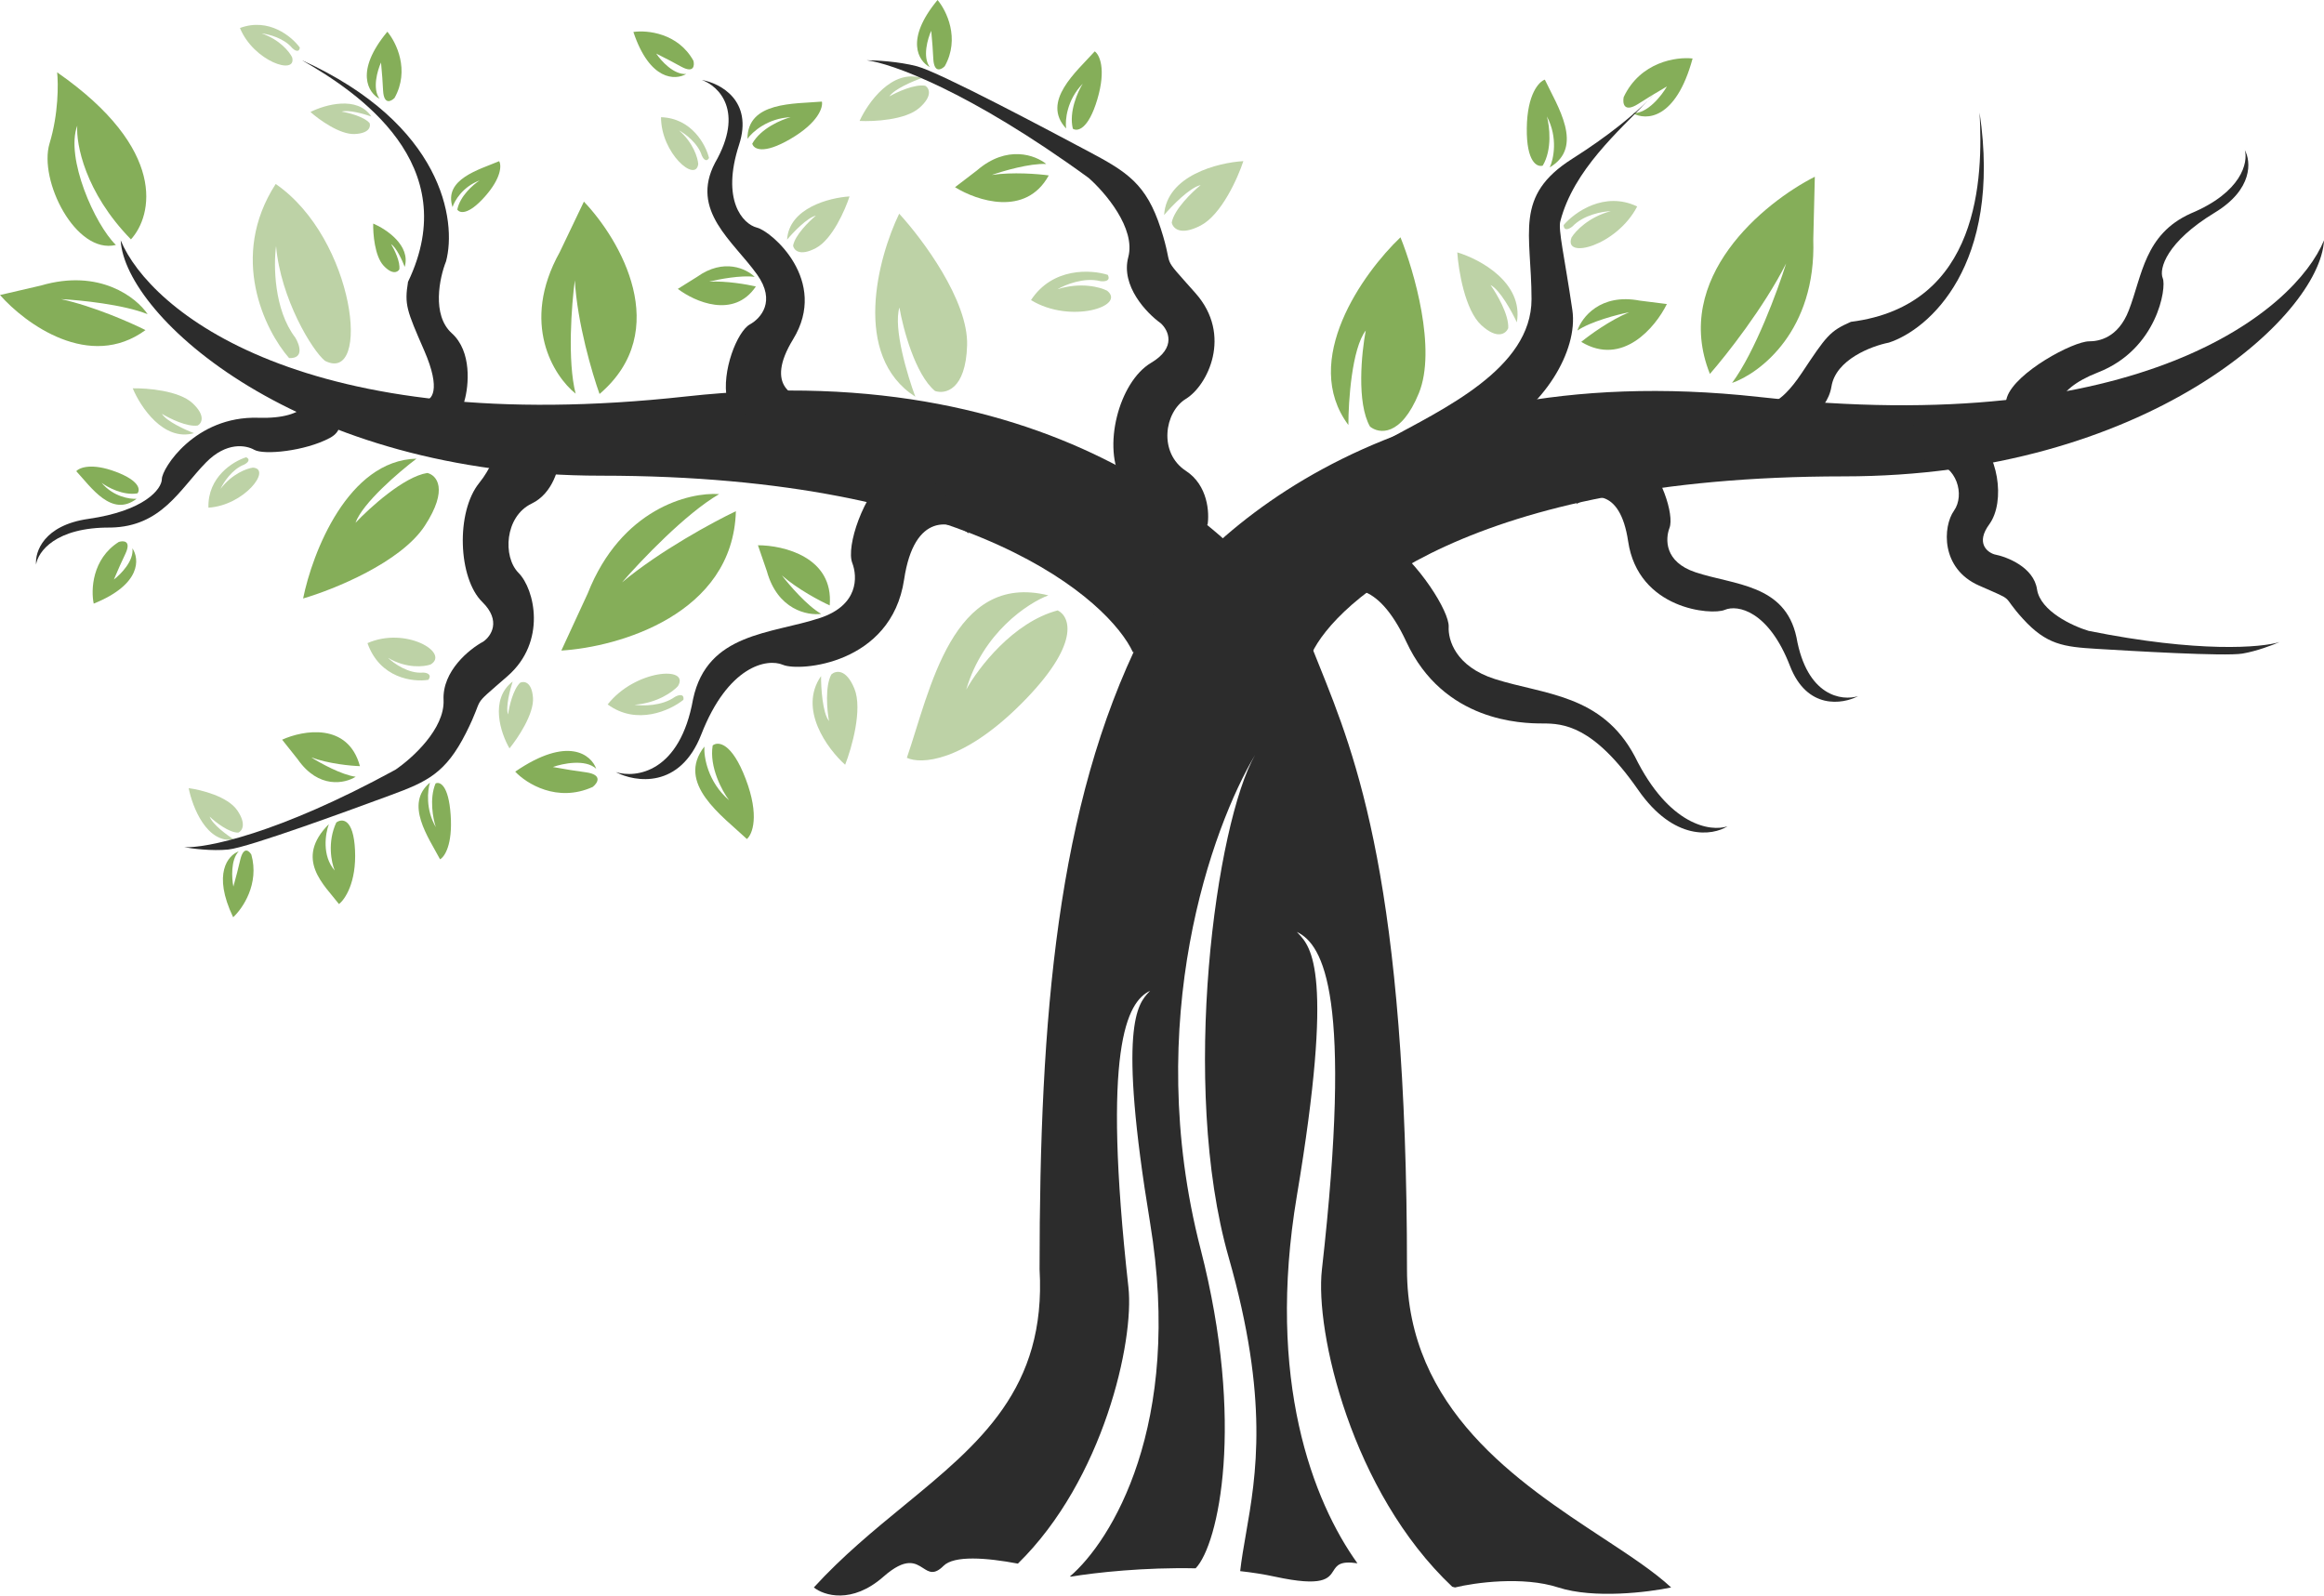 <svg width="182" height="125" viewBox="0 0 182 125" fill="none" xmlns="http://www.w3.org/2000/svg">
<g clip-path="url(#clip0_199_2987)">
<path fill-rule="evenodd" clip-rule="evenodd" d="M70.799 117.914C76.715 113.058 81.951 108.761 81.412 99.411C81.412 79.664 82.785 63.077 89.405 49.762L94.953 45.342L102.382 49.762C102.67 50.522 102.98 51.291 103.302 52.093L103.303 52.094L103.303 52.094C106.202 59.302 110.186 69.206 110.186 99.411C110.186 110.368 118.914 116.105 125.522 120.449C127.644 121.844 129.548 123.095 130.873 124.329C129.087 124.705 124.818 125.232 122.034 124.329C119.251 123.426 115.483 123.953 113.947 124.329C113.89 124.314 113.818 124.295 113.73 124.272C105.824 116.812 102.978 104.26 103.522 99.445C105.936 78.071 103.667 73.988 101.561 72.988C101.595 73.024 101.63 73.061 101.666 73.099C102.677 74.172 104.506 76.111 101.561 93.659C99.14 108.084 102.829 117.593 106.305 122.436C104.934 122.227 104.691 122.607 104.423 123.027C104.043 123.623 103.612 124.298 99.843 123.483C98.973 123.295 98.058 123.153 97.122 123.05C97.227 122.121 97.394 121.166 97.572 120.143C98.371 115.563 99.406 109.622 96.22 98.47C92.371 84.999 95.24 64.413 98.289 59.129C98.34 59.045 98.389 58.963 98.438 58.883C98.389 58.961 98.339 59.043 98.289 59.129C94.947 64.73 89.413 79.935 94.019 97.812C97.528 111.431 95.432 120.972 93.633 122.83C89.657 122.743 85.82 123.156 83.857 123.483C83.836 123.476 83.814 123.47 83.792 123.463C86.995 120.737 92.688 111.643 90.063 95.743C87.52 80.341 89.1 78.639 89.974 77.698C89.992 77.678 90.01 77.658 90.028 77.639C90.04 77.626 90.052 77.613 90.063 77.6C88.245 78.478 86.286 82.062 88.371 100.821C88.837 105.015 86.421 115.896 79.714 122.461C77.248 121.995 74.721 121.806 73.89 122.637C73.155 123.372 72.757 123.114 72.288 122.81C71.676 122.414 70.944 121.94 69.188 123.483C66.706 125.664 64.518 124.956 63.734 124.329C65.983 121.867 68.445 119.846 70.799 117.914Z" fill="#2C2C2C"/>
<path d="M47.064 37.255C76.407 37.255 86.903 47.16 88.721 51.078L102.449 50.138C98.531 43.023 83.756 27.739 53.741 31.049C23.726 34.359 11.708 24.279 9.452 18.825C9.765 24.749 23.368 37.255 47.064 37.255Z" fill="#2C2C2C"/>
<path d="M144.387 37.309C115.045 37.309 104.549 47.243 102.731 51.172L89.002 50.229C92.92 43.093 107.696 27.765 137.711 31.085C167.726 34.405 179.743 24.295 182 18.825C181.687 24.767 168.083 37.309 144.387 37.309Z" fill="#2C2C2C"/>
<path d="M62.109 26.575C59.853 30.261 62.172 31.245 63.614 31.277C61.577 32.186 57.389 33.458 56.938 31.277C56.486 29.095 57.735 25.957 58.724 25.408C59.571 24.937 60.793 23.604 59.288 21.497C57.408 18.864 54.023 16.514 55.997 12.752C58.329 8.69 56.279 6.734 54.963 6.264C56.405 6.515 59.006 7.882 57.878 11.342C56.467 15.667 58.16 17.548 59.288 17.83C60.417 18.112 64.93 21.968 62.109 26.575Z" fill="#2C2C2C"/>
<path d="M63.896 19.428C62.617 20.105 62.172 19.585 62.109 19.24C62.26 18.413 63.363 17.328 63.896 16.889C63.219 17.04 62.109 18.206 61.639 18.77C61.79 16.288 64.962 15.479 66.529 15.385C66.184 16.45 65.175 18.751 63.896 19.428Z" fill="#BDD2A6"/>
<path d="M94.03 17.662C92.407 18.506 91.842 17.857 91.762 17.427C91.953 16.395 93.354 15.043 94.03 14.495C93.171 14.683 91.762 16.137 91.165 16.841C91.357 13.745 95.382 12.736 97.372 12.619C96.934 13.948 95.653 16.817 94.03 17.662Z" fill="#BDD2A6"/>
<path d="M111.115 30.796C109.707 34.237 107.978 33.973 107.29 33.41C106.231 31.559 106.626 27.622 106.956 25.885C105.87 27.305 105.596 31.41 105.595 33.285C101.825 28.233 106.744 21.381 109.675 18.586C110.741 21.222 112.523 27.355 111.115 30.796Z" fill="#85AE59"/>
<path d="M75.737 27.045C75.633 30.552 74.018 30.891 73.224 30.622C71.675 29.338 70.719 25.729 70.436 24.085C69.946 25.699 71.064 29.416 71.684 31.073C66.68 27.859 68.755 20.176 70.418 16.736C72.234 18.711 75.84 23.538 75.737 27.045Z" fill="#BDD2A6"/>
<path d="M4.475 5.665C13.151 11.704 11.943 16.903 10.255 18.748C6.647 15.051 5.949 11.268 6.051 9.839C5.105 12.37 7.432 17.59 9.077 19.186C5.932 19.947 3.003 14.12 3.882 11.227C4.586 8.913 4.57 6.554 4.475 5.665Z" fill="#85AE59"/>
<path d="M71.995 8.452C73.08 7.5 72.76 6.899 72.464 6.718C71.646 6.564 70.249 7.208 69.652 7.549C70.034 6.971 71.509 6.35 72.199 6.112C69.854 5.37 67.967 8.042 67.317 9.471C68.424 9.528 70.911 9.405 71.995 8.452Z" fill="#BDD2A6"/>
<path d="M27.772 10.497C28.937 10.446 29.039 9.907 28.945 9.643C28.508 9.132 27.302 8.83 26.755 8.743C27.288 8.572 28.53 8.928 29.085 9.128C27.985 7.474 25.445 8.2 24.312 8.77C24.98 9.367 26.608 10.547 27.772 10.497Z" fill="#BDD2A6"/>
<path d="M30.035 20.801C30.73 21.551 31.149 21.314 31.271 21.101C31.365 20.519 30.883 19.542 30.631 19.126C31.047 19.386 31.514 20.418 31.695 20.902C32.177 19.228 30.25 17.942 29.227 17.509C29.207 18.294 29.341 20.051 30.035 20.801Z" fill="#85AE59"/>
<path d="M54.587 21.685C56.693 20.181 58.474 21.058 59.101 21.685C58.047 21.535 56.28 21.873 55.527 22.061C56.881 21.986 58.536 22.281 59.195 22.437C57.464 24.995 54.399 23.628 53.083 22.625L54.587 21.685Z" fill="#85AE59"/>
<path d="M76.496 13.357C78.862 11.305 81.106 12.159 81.933 12.843C80.647 12.782 78.556 13.391 77.672 13.703C79.294 13.458 81.321 13.624 82.132 13.738C80.339 17.016 76.491 15.719 74.791 14.661L76.496 13.357Z" fill="#85AE59"/>
<path d="M43.835 19.746C40.724 25.334 43.369 29.465 45.081 30.832C44.421 28.287 44.763 23.852 45.017 21.952C45.206 25.299 46.386 29.282 46.952 30.856C52.75 25.901 48.551 18.748 45.727 15.791L43.835 19.746Z" fill="#85AE59"/>
<path d="M51.766 9.179C54.173 9.254 55.276 11.341 55.527 12.376C55.301 12.752 55.057 12.407 54.963 12.188C54.662 11.21 53.646 10.464 53.176 10.213C54.304 11.191 54.649 12.376 54.681 12.846C54.493 14.351 51.766 12 51.766 9.179Z" fill="#BDD2A6"/>
<path d="M21.591 14.409C17.895 20.123 20.75 25.88 22.639 28.044C23.835 28.094 23.463 26.999 23.128 26.445C21.444 24.25 21.421 20.747 21.62 19.271C21.976 23.39 24.457 27.468 25.449 28.26C29.084 30.122 27.841 18.721 21.591 14.409Z" fill="#BDD2A6"/>
<path d="M18.792 2.193C21.049 1.353 22.86 2.868 23.483 3.731C23.416 4.164 23.059 3.937 22.89 3.77C22.241 2.978 21.019 2.672 20.489 2.617C21.903 3.096 22.671 4.062 22.877 4.486C23.272 5.95 19.859 4.805 18.792 2.193Z" fill="#BDD2A6"/>
<path d="M80.741 23.503C82.433 20.921 85.453 21.11 86.753 21.527C87.013 22.025 86.472 22.062 86.17 22.018C84.899 21.694 83.404 22.306 82.815 22.652C84.639 22.072 86.166 22.487 86.701 22.767C88.221 23.979 83.826 25.39 80.741 23.503Z" fill="#BDD2A6"/>
<path d="M61.921 10.871C59.74 12.15 59.006 11.655 58.912 11.248C59.589 10.044 61.2 9.367 61.921 9.179C60.116 9.254 58.912 10.339 58.536 10.871C58.536 7.938 62.203 8.145 64.366 7.957C64.46 8.395 64.103 9.593 61.921 10.871Z" fill="#85AE59"/>
<path d="M85.936 7.778C85.224 10.174 84.361 10.312 84.018 10.081C83.694 8.755 84.4 7.179 84.794 6.556C83.541 7.829 83.404 9.425 83.492 10.063C81.512 7.945 84.299 5.619 85.733 4.023C86.097 4.277 86.648 5.382 85.936 7.778Z" fill="#85AE59"/>
<path d="M37.973 15.398C36.652 16.886 35.982 16.693 35.813 16.411C36.027 15.346 37.068 14.448 37.561 14.132C36.229 14.627 35.592 15.731 35.44 16.221C34.727 14.026 37.521 13.289 39.093 12.623C39.27 12.928 39.294 13.911 37.973 15.398Z" fill="#85AE59"/>
<path d="M53.741 5.794C52.763 5.869 51.766 4.76 51.39 4.196C52.801 4.912 52.142 4.572 53.365 5.23C54.343 5.756 54.399 5.136 54.305 4.76C53.102 2.578 50.669 2.346 49.603 2.503C50.882 6.339 52.895 6.296 53.741 5.794Z" fill="#85AE59"/>
<path d="M20.228 32.719C24.204 32.842 24.593 31.058 24.291 30.151C25.612 31.102 27.77 33.263 25.828 34.301C23.886 35.339 20.656 35.653 19.913 35.229C19.277 34.866 17.745 34.569 16.116 36.236C14.08 38.319 12.654 41.239 8.673 41.318C4.327 41.28 2.964 43.233 2.826 44.215C2.73 43.231 3.412 41.14 6.917 40.639C11.298 40.014 12.672 38.309 12.677 37.51C12.682 36.71 15.258 32.566 20.228 32.719Z" fill="#2C2C2C"/>
<path d="M15.078 31.577C16.136 32.563 15.79 33.154 15.485 33.326C14.654 33.455 13.268 32.768 12.679 32.408C13.043 32.999 14.508 33.665 15.195 33.925C12.8 34.595 10.997 31.863 10.395 30.413C11.515 30.39 14.019 30.59 15.078 31.577Z" fill="#BDD2A6"/>
<path d="M16.324 39.76C16.251 37.353 18.266 36.123 19.283 35.809C19.673 36.011 19.344 36.276 19.131 36.383C18.173 36.744 17.491 37.804 17.27 38.288C18.176 37.102 19.337 36.685 19.805 36.624C21.318 36.719 19.14 39.586 16.324 39.76Z" fill="#BDD2A6"/>
<path d="M9.075 36.951C10.966 37.665 10.989 38.374 10.763 38.64C9.641 38.828 8.422 38.165 7.953 37.81C8.866 38.9 10.161 39.101 10.694 39.066C8.748 40.555 7.132 38.158 5.974 36.903C6.22 36.621 7.184 36.237 9.075 36.951Z" fill="#85AE59"/>
<path d="M10.368 42.943C10.504 43.914 9.458 44.978 8.918 45.388C9.546 43.936 9.247 44.614 9.829 43.353C10.294 42.345 9.671 42.327 9.301 42.444C7.198 43.779 7.117 46.221 7.339 47.275C11.089 45.763 10.921 43.757 10.368 42.943Z" fill="#85AE59"/>
<path d="M164.308 29.164C160.603 30.612 160.945 32.405 161.579 33.12C159.99 32.764 156.468 33.189 157.176 31.104C157.834 29.164 162.348 26.732 163.613 26.732C164.345 26.732 165.866 26.488 166.71 24.315C167.765 21.6 167.93 18.355 171.561 16.72C175.574 15.049 176.06 12.718 175.802 11.761C176.277 12.628 176.47 14.819 173.442 16.655C169.659 18.95 169.064 21.057 169.373 21.794C169.682 22.531 168.939 27.354 164.308 29.164Z" fill="#2C2C2C"/>
<path d="M72.811 5.251C72.231 4.46 72.647 3.028 72.928 2.411C73.064 3.987 73.006 3.248 73.092 4.634C73.16 5.743 73.717 5.463 73.987 5.185C75.205 3.011 74.118 0.823 73.423 0C70.839 3.111 71.938 4.797 72.811 5.251Z" fill="#85AE59"/>
<path d="M29.722 7.736C29.142 6.945 29.558 5.512 29.839 4.895C29.975 6.471 29.917 5.733 30.003 7.118C30.072 8.227 30.628 7.947 30.898 7.669C32.116 5.495 31.029 3.307 30.334 2.484C27.75 5.595 28.849 7.281 29.722 7.736Z" fill="#85AE59"/>
<path d="M70.803 45.39C71.6 40.061 74.526 40.769 75.89 41.789C74.712 39.395 71.822 35.069 69.69 36.92C67.559 38.77 66.256 42.816 66.743 44.087C67.16 45.174 67.248 47.399 64.198 48.406C60.386 49.665 55.397 49.545 54.279 54.743C53.256 60.503 49.818 60.962 48.226 60.471C49.762 61.273 53.25 61.805 54.918 57.524C57.003 52.173 60.051 51.529 61.32 52.07C62.589 52.611 69.806 52.051 70.803 45.39Z" fill="#2C2C2C"/>
<path d="M66.912 53.938C66.255 52.329 65.434 52.524 65.105 52.822C64.596 53.758 64.77 55.646 64.921 56.472C64.41 55.828 64.294 53.855 64.3 52.949C62.493 55.537 64.805 58.658 66.186 59.895C66.702 58.58 67.569 55.547 66.912 53.938Z" fill="#BDD2A6"/>
<path d="M60.056 44.735C60.891 47.761 63.241 48.224 64.312 48.078C63.204 47.445 61.796 45.805 61.231 45.065C62.45 46.141 64.236 47.08 64.977 47.414C65.303 43.641 61.366 42.702 59.357 42.705L60.056 44.735Z" fill="#85AE59"/>
<path d="M46.024 46.481C48.64 39.848 53.978 38.529 56.32 38.698C53.699 40.214 50.159 43.938 48.716 45.61C51.696 43.125 55.899 40.859 57.629 40.037C57.404 48.123 48.422 50.682 43.96 50.951L46.024 46.481Z" fill="#85AE59"/>
<path d="M3.214 22.36C7.799 21.018 10.691 23.3 11.564 24.61C9.684 23.846 6.259 23.503 4.781 23.427C7.321 23.982 10.248 25.275 11.394 25.852C7.023 29.057 1.977 25.356 0 23.106L3.214 22.36Z" fill="#85AE59"/>
<path d="M47.589 55.171C49.882 56.853 52.499 55.631 53.52 54.81C53.598 54.28 53.108 54.436 52.853 54.581C51.828 55.311 50.316 55.295 49.688 55.195C51.481 55.069 52.705 54.17 53.093 53.736C54.066 52.138 49.741 52.431 47.589 55.171Z" fill="#BDD2A6"/>
<path d="M58.401 61.013C57.3 58.119 56.217 58.054 55.813 58.383C55.532 60.074 56.551 61.948 57.096 62.674C55.427 61.244 55.112 59.276 55.163 58.47C52.901 61.35 56.568 63.901 58.491 65.711C58.919 65.351 59.501 63.907 58.401 61.013Z" fill="#85AE59"/>
<path d="M27.803 66.59C27.685 64.07 26.776 64.092 26.337 64.417C25.617 65.957 25.955 67.566 26.214 68.179C25.193 67.016 25.484 65.271 25.756 64.543C23.003 67.297 25.414 69.32 26.545 70.805C27.014 70.449 27.922 69.109 27.803 66.59Z" fill="#85AE59"/>
<path d="M80.009 55.088C84.637 50.446 83.82 48.299 82.833 47.805C79.327 48.734 76.594 52.332 75.667 54.014C76.975 49.549 80.501 47.229 82.1 46.627C74.574 44.766 72.839 54.064 71.02 59.35C72.088 59.863 75.38 59.73 80.009 55.088Z" fill="#BDD2A6"/>
<path d="M46.694 60.211C45.85 59.429 44.078 59.793 43.297 60.072C45.148 60.393 44.28 60.249 45.913 60.49C47.22 60.684 46.795 61.332 46.419 61.632C43.632 62.895 41.211 61.36 40.348 60.434C44.477 57.606 46.299 59.107 46.694 60.211Z" fill="#85AE59"/>
<path d="M127.504 42.393C126.868 38.107 124.534 38.677 123.446 39.497C124.386 37.572 126.692 34.093 128.392 35.581C130.092 37.069 131.132 40.323 130.743 41.345C130.411 42.219 130.34 44.008 132.773 44.818C135.815 45.831 139.795 45.734 140.687 49.914C141.503 54.547 144.246 54.916 145.516 54.521C144.291 55.166 141.508 55.593 140.177 52.151C138.514 47.848 136.082 47.33 135.07 47.765C134.057 48.2 128.299 47.75 127.504 42.393Z" fill="#2C2C2C"/>
<path d="M116.005 25.464C117.285 26.64 117.945 26.114 118.115 25.704C118.177 24.64 117.215 23.007 116.727 22.323C117.463 22.688 118.409 24.424 118.79 25.246C119.322 22.135 115.901 20.296 114.124 19.766C114.218 21.175 114.726 24.289 116.005 25.464Z" fill="#BDD2A6"/>
<path d="M128.408 23.543C125.324 22.957 123.871 24.862 123.53 25.888C124.588 25.172 126.68 24.632 127.594 24.452C126.09 25.071 124.46 26.26 123.832 26.776C127.075 28.735 129.654 25.616 130.538 23.812L128.408 23.543Z" fill="#85AE59"/>
<path d="M142.004 18.765C142.235 25.892 137.858 29.22 135.641 29.994C137.446 27.563 139.218 22.74 139.878 20.633C138.129 24.096 135.17 27.843 133.908 29.285C130.907 21.773 138.136 15.86 142.125 13.843L142.004 18.765Z" fill="#85AE59"/>
<path d="M128.214 16.171C125.649 14.943 123.304 16.629 122.453 17.626C122.475 18.161 122.928 17.916 123.151 17.727C124.023 16.82 125.512 16.555 126.147 16.537C124.408 16.994 123.372 18.104 123.072 18.602C122.412 20.353 126.608 19.262 128.214 16.171Z" fill="#BDD2A6"/>
<path d="M119.568 10.041C119.537 12.714 120.387 13.109 120.816 12.972C121.576 11.703 121.35 9.874 121.142 9.118C122.031 10.795 121.661 12.477 121.366 13.108C124.094 11.509 121.955 8.299 120.981 6.237C120.523 6.391 119.599 7.367 119.568 10.041Z" fill="#85AE59"/>
<path d="M127.868 8.866C129.017 8.914 130.13 7.488 130.543 6.769C128.926 7.725 129.68 7.272 128.28 8.147C127.16 8.848 127.064 8.079 127.155 7.607C128.458 4.838 131.296 4.436 132.553 4.581C131.244 9.411 128.884 9.45 127.868 8.866Z" fill="#85AE59"/>
<path d="M92.873 36.879C94.603 38.008 94.722 40.17 94.566 41.111C87.795 41.581 89.488 40.358 87.889 37.725C86.291 35.093 87.607 29.921 90.146 28.416C92.177 27.213 91.494 25.846 90.898 25.313C89.801 24.53 87.757 22.398 88.359 20.141C88.961 17.885 86.541 15.064 85.256 13.935C75.853 7.09 69.741 4.94 67.86 4.72C68.581 4.72 70.38 4.814 71.81 5.19C73.596 5.661 82.247 10.268 85.256 11.867C88.265 13.465 89.77 14.405 90.898 17.885C92.027 21.364 90.71 19.671 93.625 22.962C96.54 26.253 94.566 30.203 92.873 31.237C91.18 32.272 90.71 35.469 92.873 36.879Z" fill="#2C2C2C"/>
<path d="M151.32 36.162C149.768 35.931 149.033 34.497 148.859 33.808C153.456 31.389 152.64 32.745 154.552 34.041C156.465 35.336 157.103 39.263 155.78 41.074C154.721 42.523 155.611 43.241 156.189 43.418C157.193 43.611 159.266 44.428 159.525 46.15C159.784 47.872 162.328 49.04 163.567 49.409C172.212 51.15 177.139 50.718 178.521 50.283C178.016 50.507 176.729 51.001 175.615 51.188C174.223 51.423 166.779 50.971 164.191 50.817C161.603 50.662 160.267 50.489 158.428 48.472C156.59 46.455 158.021 47.199 154.989 45.863C151.956 44.529 152.148 41.229 153.021 40.001C153.893 38.772 153.259 36.451 151.32 36.162Z" fill="#2C2C2C"/>
<path d="M41.739 54.641C41.645 53.38 41.031 53.334 40.736 53.468C40.173 54.004 39.871 55.352 39.79 55.958C39.58 55.399 39.942 54.004 40.15 53.377C38.316 54.772 39.219 57.448 39.9 58.612C40.553 57.813 41.834 55.902 41.739 54.641Z" fill="#BDD2A6"/>
<path d="M33.274 41.169C35.151 38.286 34.186 37.217 33.469 37.043C31.647 37.317 28.956 39.761 27.839 40.948C28.387 39.404 31.255 36.953 32.62 35.921C27.255 36.051 24.463 43.277 23.738 46.873C26.135 46.173 31.398 44.051 33.274 41.169Z" fill="#85AE59"/>
<path d="M18.58 63.464C19.332 64.557 18.95 65.083 18.665 65.21C17.939 65.227 16.864 64.381 16.418 63.956C16.639 64.575 17.784 65.411 18.328 65.751C16.193 66.089 15.07 63.21 14.776 61.728C15.731 61.852 17.829 62.371 18.58 63.464Z" fill="#BDD2A6"/>
<path d="M23.312 59.463C24.956 61.821 27.025 61.36 27.855 60.834C26.747 60.686 25.075 59.762 24.377 59.319C25.716 59.816 27.475 59.983 28.187 60.004C27.255 56.557 23.737 57.186 22.095 57.932L23.312 59.463Z" fill="#85AE59"/>
<path d="M28.778 50.37C29.751 53.132 32.362 53.436 33.546 53.243C33.859 52.805 33.404 52.682 33.138 52.676C31.995 52.784 30.832 51.953 30.393 51.525C31.843 52.378 33.22 52.224 33.728 52.04C35.244 51.117 31.753 49.05 28.778 50.37Z" fill="#BDD2A6"/>
<path d="M35.292 63.816C35.127 61.461 34.435 61.197 34.11 61.36C33.607 62.55 33.914 64.136 34.13 64.781C33.317 63.393 33.486 61.878 33.672 61.294C31.656 62.967 33.554 65.58 34.461 67.299C34.807 67.118 35.459 66.17 35.292 63.816Z" fill="#85AE59"/>
<path d="M18.693 66.68C18.054 67.349 18.149 68.796 18.276 69.436C18.679 67.939 18.494 68.641 18.82 67.32C19.08 66.263 19.504 66.622 19.684 66.933C20.327 69.224 19.002 71.158 18.259 71.838C16.622 68.424 17.866 66.977 18.693 66.68Z" fill="#85AE59"/>
<path d="M41.635 39.441C43.319 38.634 43.813 36.572 43.85 35.642C38.152 34.097 39.376 35.547 37.531 37.822C35.687 40.097 35.872 45.286 37.767 47.144C39.284 48.63 38.452 49.834 37.846 50.251C36.766 50.828 34.633 52.549 34.737 54.818C34.841 57.087 32.261 59.41 30.958 60.289C21.68 65.358 16.067 66.441 14.421 66.349C15.037 66.465 16.591 66.665 17.88 66.534C19.492 66.37 27.721 63.332 30.582 62.279C33.443 61.227 34.899 60.565 36.496 57.399C38.092 54.233 36.66 55.65 39.748 52.953C42.837 50.257 41.868 46.138 40.61 44.869C39.352 43.601 39.531 40.449 41.635 39.441Z" fill="#2C2C2C"/>
<path d="M110.136 50.268C107.805 45.251 105.346 45.881 104.408 46.823C104.764 44.588 106.102 40.558 108.604 42.323C111.107 44.087 113.514 47.905 113.451 49.093C113.397 50.11 113.985 52.199 117.074 53.183C120.934 54.412 125.453 54.36 128.037 59.258C130.703 64.683 133.981 65.156 135.287 64.715C134.126 65.449 131.1 65.906 128.29 61.864C124.777 56.811 122.421 56.661 120.804 56.661C119.187 56.661 113.049 56.54 110.136 50.268Z" fill="#2C2C2C"/>
<path d="M35.383 26.101C36.971 27.532 36.707 30.216 36.376 31.379C35.582 34.528 33.939 32.691 33.217 31.379C33.789 31.379 34.589 30.592 33.217 27.443C31.845 24.294 31.663 23.864 31.953 22.075C36.376 12.861 28.043 7.225 23.65 4.72C34.697 9.73 35.774 17.304 34.932 20.465C34.42 21.747 33.795 24.67 35.383 26.101Z" fill="#2C2C2C"/>
<path d="M143.428 30.27C143.088 32.381 140.689 33.614 139.533 33.967C136.456 35.008 137.109 32.632 137.819 31.313C138.129 31.794 139.225 32.039 141.126 29.178C143.028 26.318 143.29 25.932 144.95 25.206C155.09 23.923 155.305 13.865 155.027 8.816C156.81 20.814 151.031 25.827 147.919 26.834C146.564 27.1 143.769 28.159 143.428 30.27Z" fill="#2C2C2C"/>
<path d="M119.939 23.433C119.939 28.886 112.981 32.052 108.467 34.528C108.467 37.161 114.109 35.374 116.742 34.058C120.88 31.989 123.606 27.476 123.136 24.279C122.526 20.13 122.008 17.979 122.196 17.32C123.246 13.292 126.768 10.285 129.045 7.879C129.259 7.663 129.421 7.486 129.53 7.353C129.377 7.525 129.215 7.7 129.045 7.879C128.102 8.832 126.142 10.529 123.136 12.431C118.529 15.346 119.939 18.253 119.939 23.433Z" fill="#2C2C2C"/>
</g>
<defs>
<clipPath id="clip0_199_2987">
<rect width="182" height="125" fill="white"/>
</clipPath>
</defs>
</svg>
